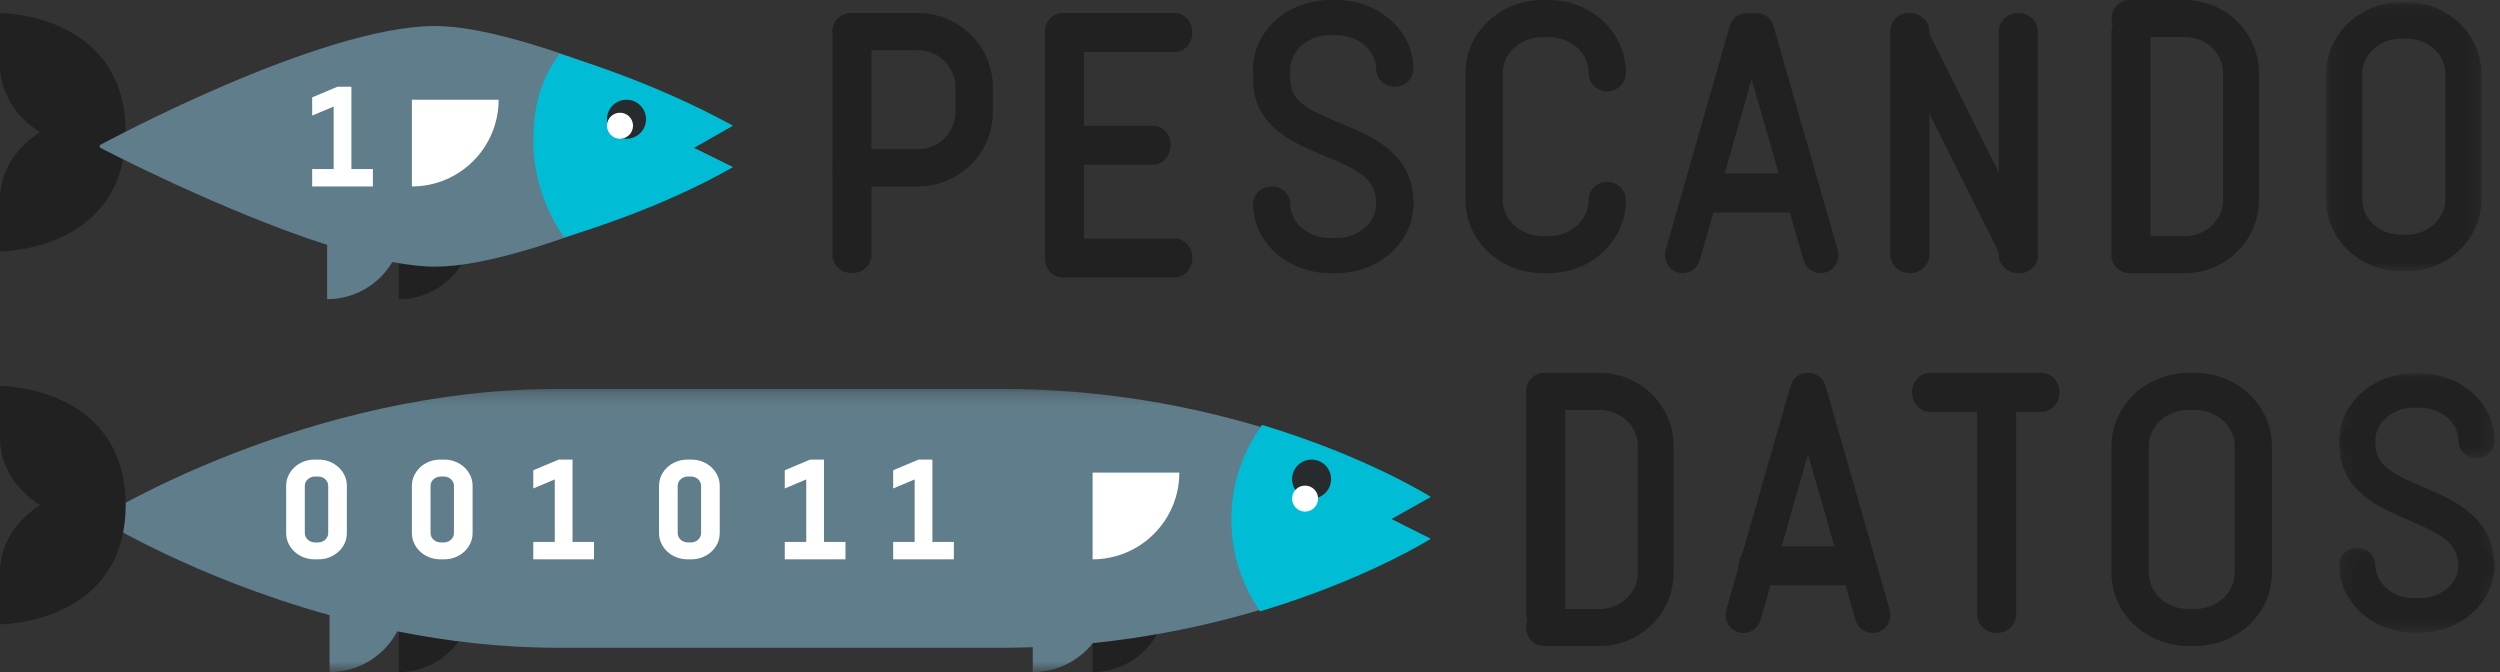 <?xml version="1.0" encoding="UTF-8"?>
<svg width="186px" height="50px" viewBox="0 0 186 50" version="1.1" xmlns="http://www.w3.org/2000/svg" xmlns:xlink="http://www.w3.org/1999/xlink">
    <rect x="0" y="0" width="186" height="50" fill="#333333" stroke="none"/>
    <!-- Generator: Sketch 48.2 (47327) - http://www.bohemiancoding.com/sketch -->
    <title>logo-pescandodatos</title>
    <desc>Created with Sketch.</desc>
    <defs>
        <polygon id="path-1" points="0.031 21.29 98.928 21.29 98.928 0.225 0.031 0.225"></polygon>
        <polygon id="path-3" points="11.719 0.166 0.161 0.166 0.161 20.174 11.719 20.174"></polygon>
        <polygon id="path-5" points="11.726 0.034 11.726 6.337 0.167 6.337 0.167 0.034"></polygon>
        <polygon id="path-7" points="11.726 0.108 11.726 6.412 0.167 6.412 0.167 0.108"></polygon>
        <polygon id="path-9" points="11.726 0.002 11.726 11.927 0.167 11.927 0.167 0.002"></polygon>
    </defs>
    <g id="Page-1" stroke="none" stroke-width="1" fill="none" fill-rule="evenodd">
        <g id="logo-pescandodatos">
            <path d="M29.677,44.516 L35.161,44.516 C35.161,47.545 32.706,50 29.677,50 L29.677,44.516 Z" id="Fill-1" fill="#212121" fill-rule="nonzero"></path>
            <path d="M81.29,44.516 L86.774,44.516 C86.774,47.545 84.319,50 81.29,50 L81.29,44.516 Z" id="Fill-3" fill="#212121" fill-rule="nonzero"></path>
            <path d="M29.677,16.774 L35.161,16.774 C35.161,19.803 32.706,22.258 29.677,22.258 L29.677,16.774 Z" id="Fill-5" fill="#212121" fill-rule="nonzero"></path>
            <g id="Group-9" transform="translate(7.419, 28.71)">
                <g id="Fill-7-Clipped">
                    <mask id="mask-2" fill="white">
                        <use xlink:href="#path-1"></use>
                    </mask>
                    <g id="path-1"></g>
                    <path d="M95.963,9.94 L98.928,8.311 C98.928,8.311 86.116,0.373 67.703,0.228 L67.703,0.225 L34.04,0.225 C15.356,0.225 0.031,9.768 0.031,9.768 L0.031,9.94 C0.031,9.94 6.924,14.231 17.1,17.058 L17.1,21.29 C19.295,21.29 21.197,20.06 22.138,18.261 C25.848,19.003 29.859,19.482 34.04,19.482 L67.703,19.482 L67.703,19.478 C68.28,19.474 68.851,19.462 69.417,19.442 L69.417,21.29 C71.234,21.29 72.849,20.447 73.886,19.138 C88.922,17.597 98.928,11.396 98.928,11.396 L95.963,9.94 Z" id="Fill-7" fill="#607D8B" fill-rule="nonzero" mask="url(#mask-2)"></path>
                </g>
            </g>
            <path d="M0,28.71 L0,32.554 C0,35.654 2.483,37.283 2.984,37.581 C2.483,37.878 0,39.507 0,42.607 L0,46.452 C0,46.452 9.279,46.448 9.351,37.631 L9.355,37.631 C9.355,37.614 9.353,37.598 9.353,37.581 C9.353,37.563 9.355,37.547 9.355,37.53 L9.351,37.53 C9.279,28.712 0,28.71 0,28.71" id="Fill-10" fill="#212121" fill-rule="nonzero"></path>
            <path d="M93.897,31.613 C92.462,33.587 91.613,36.02 91.613,38.655 C91.613,41.196 92.404,43.549 93.747,45.484 C101.664,43.116 106.452,40.082 106.452,40.082 L103.527,38.612 L106.452,36.969 C106.452,36.969 101.724,33.974 93.897,31.613" id="Fill-12" fill="#00BCD4" fill-rule="nonzero"></path>
            <path d="M97.581,37.097 C96.779,37.097 96.129,36.447 96.129,35.646 C96.129,34.844 96.779,34.194 97.581,34.194 C98.382,34.194 99.032,34.844 99.032,35.646 C99.032,36.447 98.382,37.097 97.581,37.097" id="Fill-14" fill="#282B2D" fill-rule="nonzero"></path>
            <path d="M97.097,38.065 C96.562,38.065 96.129,37.631 96.129,37.097 C96.129,36.562 96.562,36.129 97.097,36.129 C97.631,36.129 98.065,36.562 98.065,37.097 C98.065,37.631 97.631,38.065 97.097,38.065" id="Fill-16" fill="#FFFFFF" fill-rule="nonzero"></path>
            <path d="M0,0.968 L0,4.812 C0,7.912 2.483,9.542 2.984,9.839 C2.483,10.136 0,11.765 0,14.865 L0,18.71 C0,18.71 9.279,18.707 9.351,9.89 L9.355,9.89 C9.355,9.872 9.353,9.856 9.353,9.839 C9.353,9.821 9.355,9.806 9.355,9.788 L9.351,9.788 C9.279,0.97 0,0.968 0,0.968" id="Fill-18" fill="#212121" fill-rule="nonzero"></path>
            <path d="M54.516,9.344 C54.516,9.344 39.602,1.935 32.379,1.935 C23.755,1.935 7.419,10.802 7.419,10.802 L7.419,10.973 C7.419,10.973 16.366,15.661 24.339,18.219 L24.339,22.258 C26.406,22.258 28.211,21.147 29.186,19.494 C30.346,19.714 31.425,19.84 32.379,19.84 C39.602,19.84 54.516,12.431 54.516,12.431 L51.577,10.973 L54.516,9.344 Z" id="Fill-20" fill="#607D8B" fill-rule="nonzero"></path>
            <path d="M39.677,10.59 C39.677,13.131 40.619,15.725 41.962,17.66 C49.878,15.292 54.516,12.43 54.516,12.43 L51.622,11.011 L54.516,9.358 C54.516,9.358 49.447,6.374 41.62,4.014 C40.185,5.987 39.677,7.956 39.677,10.59 Z" id="Fill-22" fill="#00BCD4" fill-rule="nonzero"></path>
            <path d="M81.29,35.161 L87.742,35.161 C87.742,38.725 84.853,41.613 81.29,41.613 L81.29,35.161 Z" id="Fill-24" fill="#FFFFFF" fill-rule="nonzero"></path>
            <path d="M30.645,7.419 L37.097,7.419 C37.097,10.983 34.208,13.871 30.645,13.871 L30.645,7.419 Z" id="Fill-26" fill="#FFFFFF" fill-rule="nonzero"></path>
            <path d="M46.613,10.323 C45.811,10.323 45.161,9.673 45.161,8.871 C45.161,8.07 45.811,7.419 46.613,7.419 C47.415,7.419 48.065,8.07 48.065,8.871 C48.065,9.673 47.415,10.323 46.613,10.323" id="Fill-28" fill="#282B2D" fill-rule="nonzero"></path>
            <path d="M46.129,10.323 C45.594,10.323 45.161,9.889 45.161,9.354 C45.161,8.821 45.594,8.387 46.129,8.387 C46.664,8.387 47.097,8.821 47.097,9.354 C47.097,9.889 46.664,10.323 46.129,10.323" id="Fill-30" fill="#FFFFFF" fill-rule="nonzero"></path>
            <path d="M63.387,20.323 C62.585,20.323 61.935,19.715 61.935,18.966 L61.935,2.324 C61.935,1.575 62.585,0.968 63.387,0.968 C64.189,0.968 64.839,1.575 64.839,2.324 L64.839,18.966 C64.839,19.715 64.189,20.323 63.387,20.323" id="Fill-32" fill="#212121" fill-rule="nonzero"></path>
            <path d="M79.194,20.323 C78.392,20.323 77.742,19.715 77.742,18.966 L77.742,2.324 C77.742,1.575 78.392,0.968 79.194,0.968 C79.995,0.968 80.645,1.575 80.645,2.324 L80.645,18.966 C80.645,19.715 79.995,20.323 79.194,20.323" id="Fill-34" fill="#212121" fill-rule="nonzero"></path>
            <path d="M148.548,47.097 C147.747,47.097 147.097,46.489 147.097,45.74 L147.097,29.098 C147.097,28.349 147.747,27.742 148.548,27.742 C149.35,27.742 150,28.349 150,29.098 L150,45.74 C150,46.489 149.35,47.097 148.548,47.097" id="Fill-36" fill="#212121" fill-rule="nonzero"></path>
            <path d="M142.097,20.323 C141.295,20.323 140.645,19.715 140.645,18.966 L140.645,2.324 C140.645,1.575 141.295,0.968 142.097,0.968 C142.898,0.968 143.548,1.575 143.548,2.324 L143.548,18.966 C143.548,19.715 142.898,20.323 142.097,20.323" id="Fill-38" fill="#212121" fill-rule="nonzero"></path>
            <path d="M150.161,20.323 C149.36,20.323 148.71,19.715 148.71,18.966 L148.71,2.324 C148.71,1.575 149.36,0.968 150.161,0.968 C150.963,0.968 151.613,1.575 151.613,2.324 L151.613,18.966 C151.613,19.715 150.963,20.323 150.161,20.323" id="Fill-40" fill="#212121" fill-rule="nonzero"></path>
            <path d="M68.3,13.871 L63.329,13.871 C62.559,13.871 61.935,13.251 61.935,12.486 C61.935,11.722 62.559,11.102 63.329,11.102 L68.3,11.102 C69.836,11.102 71.085,9.86 71.085,8.333 L71.085,6.506 C71.085,4.979 69.836,3.737 68.3,3.737 L63.329,3.737 C62.559,3.737 61.935,3.117 61.935,2.353 C61.935,1.588 62.559,0.968 63.329,0.968 L68.3,0.968 C71.372,0.968 73.871,3.452 73.871,6.506 L73.871,8.333 C73.871,11.386 71.372,13.871 68.3,13.871" id="Fill-42" fill="#212121" fill-rule="nonzero"></path>
            <path d="M85.782,12.258 L79.057,12.258 C78.331,12.258 77.742,11.608 77.742,10.807 C77.742,10.005 78.331,9.355 79.057,9.355 L85.782,9.355 C86.508,9.355 87.097,10.005 87.097,10.807 C87.097,11.608 86.508,12.258 85.782,12.258" id="Fill-44" fill="#212121" fill-rule="nonzero"></path>
            <path d="M133.847,15.806 L127.121,15.806 C126.395,15.806 125.806,15.157 125.806,14.355 C125.806,13.553 126.395,12.903 127.121,12.903 L133.847,12.903 C134.573,12.903 135.161,13.553 135.161,14.355 C135.161,15.157 134.573,15.806 133.847,15.806" id="Fill-46" fill="#212121" fill-rule="nonzero"></path>
            <path d="M87.398,3.871 L79.053,3.871 C78.329,3.871 77.742,3.221 77.742,2.42 C77.742,1.618 78.329,0.968 79.053,0.968 L87.398,0.968 C88.123,0.968 88.71,1.618 88.71,2.42 C88.71,3.221 88.123,3.871 87.398,3.871" id="Fill-48" fill="#212121" fill-rule="nonzero"></path>
            <path d="M151.915,30.645 L143.569,30.645 C142.845,30.645 142.258,29.995 142.258,29.194 C142.258,28.392 142.845,27.742 143.569,27.742 L151.915,27.742 C152.639,27.742 153.226,28.392 153.226,29.194 C153.226,29.995 152.639,30.645 151.915,30.645" id="Fill-50" fill="#212121" fill-rule="nonzero"></path>
            <path d="M87.398,20.645 L79.053,20.645 C78.329,20.645 77.742,19.995 77.742,19.194 C77.742,18.392 78.329,17.742 79.053,17.742 L87.398,17.742 C88.123,17.742 88.71,18.392 88.71,19.194 C88.71,19.995 88.123,20.645 87.398,20.645" id="Fill-52" fill="#212121" fill-rule="nonzero"></path>
            <g id="Group-56" transform="translate(172.903, 0)">
                <g id="Fill-54-Clipped">
                    <mask id="mask-4" fill="white">
                        <use xlink:href="#path-3"></use>
                    </mask>
                    <g id="path-3"></g>
                    <path d="M5.716,2.878 C4.133,2.878 2.846,4.057 2.846,5.506 L2.846,14.834 C2.846,16.283 4.133,17.462 5.716,17.462 L6.164,17.462 C7.746,17.462 9.034,16.283 9.034,14.834 L9.034,5.506 C9.034,4.057 7.746,2.878 6.164,2.878 L5.716,2.878 Z M6.164,20.174 L5.716,20.174 C2.652,20.174 0.161,17.779 0.161,14.834 L0.161,5.506 C0.161,2.561 2.652,0.166 5.716,0.166 L6.164,0.166 C9.227,0.166 11.719,2.561 11.719,5.506 L11.719,14.834 C11.719,17.779 9.227,20.174 6.164,20.174 Z" id="Fill-54" fill="#212121" fill-rule="nonzero" mask="url(#mask-4)"></path>
                </g>
            </g>
            <path d="M162.833,30.497 C161.199,30.497 159.87,31.694 159.87,33.166 L159.87,42.641 C159.87,44.113 161.199,45.31 162.833,45.31 L163.296,45.31 C164.93,45.31 166.259,44.113 166.259,42.641 L166.259,33.166 C166.259,31.694 164.93,30.497 163.296,30.497 L162.833,30.497 Z M163.296,48.065 L162.833,48.065 C159.67,48.065 157.097,45.632 157.097,42.641 L157.097,33.166 C157.097,30.175 159.67,27.742 162.833,27.742 L163.296,27.742 C166.459,27.742 169.032,30.175 169.032,33.166 L169.032,42.641 C169.032,45.632 166.459,48.065 163.296,48.065 Z" id="Fill-57" fill="#212121" fill-rule="nonzero"></path>
            <path d="M158.549,20.323 C157.747,20.323 157.097,19.715 157.097,18.966 L157.097,2.324 C157.097,1.575 157.747,0.968 158.549,0.968 C159.35,0.968 160,1.575 160,2.324 L160,18.966 C160,19.715 159.35,20.323 158.549,20.323" id="Fill-59" fill="#212121" fill-rule="nonzero"></path>
            <path d="M162.545,20.323 L158.431,20.323 C157.694,20.323 157.097,19.706 157.097,18.946 C157.097,18.185 157.694,17.568 158.431,17.568 L162.545,17.568 C164.117,17.568 165.396,16.371 165.396,14.899 L165.396,5.424 C165.396,3.952 164.117,2.755 162.545,2.755 L158.431,2.755 C157.694,2.755 157.097,2.138 157.097,1.377 C157.097,0.617 157.694,0 158.431,0 L162.545,0 C165.589,0 168.065,2.433 168.065,5.424 L168.065,14.899 C168.065,17.889 165.589,20.323 162.545,20.323" id="Fill-61" fill="#212121" fill-rule="nonzero"></path>
            <path d="M115,47.097 C114.198,47.097 113.548,46.489 113.548,45.74 L113.548,29.098 C113.548,28.349 114.198,27.742 115,27.742 C115.802,27.742 116.452,28.349 116.452,29.098 L116.452,45.74 C116.452,46.489 115.802,47.097 115,47.097" id="Fill-63" fill="#212121" fill-rule="nonzero"></path>
            <path d="M118.997,48.065 L114.883,48.065 C114.146,48.065 113.548,47.448 113.548,46.687 C113.548,45.927 114.146,45.31 114.883,45.31 L118.997,45.31 C120.569,45.31 121.848,44.113 121.848,42.641 L121.848,33.166 C121.848,31.694 120.569,30.497 118.997,30.497 L114.883,30.497 C114.146,30.497 113.548,29.88 113.548,29.119 C113.548,28.359 114.146,27.742 114.883,27.742 L118.997,27.742 C122.04,27.742 124.516,30.175 124.516,33.166 L124.516,42.641 C124.516,45.631 122.04,48.065 118.997,48.065" id="Fill-65" fill="#212121" fill-rule="nonzero"></path>
            <path d="M115.231,20.323 L114.768,20.323 C111.605,20.323 109.032,17.889 109.032,14.899 L109.032,5.424 C109.032,2.433 111.605,0 114.768,0 L115.231,0 C118.395,0 120.968,2.433 120.968,5.424 C120.968,6.184 120.347,6.801 119.581,6.801 C118.816,6.801 118.195,6.184 118.195,5.424 C118.195,3.952 116.865,2.755 115.231,2.755 L114.768,2.755 C113.135,2.755 111.805,3.952 111.805,5.424 L111.805,14.899 C111.805,16.371 113.135,17.568 114.768,17.568 L115.231,17.568 C116.865,17.568 118.195,16.371 118.195,14.899 C118.195,14.138 118.816,13.522 119.581,13.522 C120.347,13.522 120.968,14.138 120.968,14.899 C120.968,17.889 118.395,20.323 115.231,20.323" id="Fill-67" fill="#212121" fill-rule="nonzero"></path>
            <path d="M103.775,6.452 C103.009,6.452 102.388,5.867 102.388,5.145 C102.388,3.749 101.059,2.613 99.425,2.613 L98.962,2.613 C97.328,2.613 95.999,3.749 95.999,5.145 C95.999,5.867 95.378,6.452 94.612,6.452 C93.847,6.452 93.226,5.867 93.226,5.145 C93.226,2.308 95.799,0 98.962,0 L99.425,0 C102.588,0 105.161,2.308 105.161,5.145 C105.161,5.867 104.54,6.452 103.775,6.452" id="Fill-69" fill="#212121" fill-rule="nonzero"></path>
            <path d="M99.425,20.323 L98.962,20.323 C95.799,20.323 93.226,18.014 93.226,15.178 C93.226,14.456 93.847,13.871 94.612,13.871 C95.378,13.871 95.999,14.456 95.999,15.178 C95.999,16.574 97.328,17.71 98.962,17.71 L99.425,17.71 C101.059,17.71 102.388,16.574 102.388,15.178 C102.388,14.456 103.009,13.871 103.775,13.871 C104.54,13.871 105.161,14.456 105.161,15.178 C105.161,18.014 102.588,20.323 99.425,20.323" id="Fill-71" fill="#212121" fill-rule="nonzero"></path>
            <path d="M150.292,20.323 C149.812,20.323 149.349,20.053 149.114,19.585 L140.791,2.944 C140.458,2.277 140.714,1.46 141.364,1.118 C142.012,0.775 142.81,1.039 143.144,1.705 L151.467,18.347 C151.8,19.013 151.544,19.83 150.894,20.172 C150.701,20.274 150.495,20.323 150.292,20.323" id="Fill-73" fill="#212121" fill-rule="nonzero"></path>
            <path d="M135.449,20.323 C134.877,20.323 134.349,19.939 134.18,19.348 L129.409,2.707 C129.203,1.988 129.604,1.234 130.306,1.023 C131.008,0.812 131.743,1.223 131.949,1.942 L136.72,18.584 C136.926,19.302 136.525,20.056 135.823,20.267 C135.699,20.305 135.573,20.323 135.449,20.323" id="Fill-75" fill="#212121" fill-rule="nonzero"></path>
            <path d="M125.196,20.323 C125.072,20.323 124.947,20.305 124.822,20.267 C124.121,20.056 123.719,19.302 123.925,18.584 L128.696,1.942 C128.902,1.223 129.639,0.812 130.339,1.023 C131.041,1.234 131.442,1.988 131.236,2.707 L126.466,19.348 C126.296,19.939 125.768,20.323 125.196,20.323" id="Fill-77" fill="#212121" fill-rule="nonzero"></path>
            <path d="M137.395,43.548 L130.67,43.548 C129.944,43.548 129.355,42.899 129.355,42.097 C129.355,41.295 129.944,40.645 130.67,40.645 L137.395,40.645 C138.121,40.645 138.71,41.295 138.71,42.097 C138.71,42.899 138.121,43.548 137.395,43.548" id="Fill-79" fill="#212121" fill-rule="nonzero"></path>
            <path d="M139.32,47.097 C138.748,47.097 138.22,46.714 138.051,46.122 L133.28,29.481 C133.074,28.762 133.475,28.008 134.177,27.797 C134.878,27.587 135.614,27.997 135.82,28.717 L140.591,45.358 C140.797,46.077 140.396,46.831 139.694,47.041 C139.57,47.079 139.444,47.097 139.32,47.097" id="Fill-81" fill="#212121" fill-rule="nonzero"></path>
            <path d="M129.712,47.097 C129.588,47.097 129.463,47.079 129.338,47.041 C128.637,46.831 128.235,46.077 128.441,45.358 L133.212,28.717 C133.418,27.998 134.153,27.586 134.855,27.797 C135.557,28.008 135.958,28.762 135.753,29.481 L130.982,46.122 C130.813,46.713 130.284,47.097 129.712,47.097" id="Fill-83" fill="#212121" fill-rule="nonzero"></path>
            <path d="M103.775,16.452 C103.009,16.452 102.388,15.85 102.388,15.108 C102.388,13.277 101.015,12.621 98.587,11.619 C96.198,10.633 93.226,9.406 93.226,5.86 C93.226,5.118 93.847,4.516 94.612,4.516 C95.378,4.516 95.999,5.118 95.999,5.86 C95.999,7.462 97.119,8.091 99.674,9.146 C102.119,10.155 105.161,11.411 105.161,15.108 C105.161,15.85 104.54,16.452 103.775,16.452" id="Fill-85" fill="#212121" fill-rule="nonzero"></path>
            <g id="Group-89" transform="translate(173.871, 27.742)">
                <g id="Fill-87-Clipped">
                    <mask id="mask-6" fill="white">
                        <use xlink:href="#path-5"></use>
                    </mask>
                    <g id="path-5"></g>
                    <path d="M10.384,6.337 C9.642,6.337 9.041,5.766 9.041,5.061 C9.041,3.697 7.753,2.587 6.171,2.587 L5.723,2.587 C4.141,2.587 2.853,3.697 2.853,5.061 C2.853,5.766 2.252,6.337 1.51,6.337 C0.769,6.337 0.167,5.766 0.167,5.061 C0.167,2.289 2.659,0.034 5.723,0.034 L6.171,0.034 C9.234,0.034 11.726,2.289 11.726,5.061 C11.726,5.766 11.125,6.337 10.384,6.337" id="Fill-87" fill="#212121" fill-rule="nonzero" mask="url(#mask-6)"></path>
                </g>
            </g>
            <g id="Group-92" transform="translate(173.871, 40.645)">
                <g id="Fill-90-Clipped">
                    <mask id="mask-8" fill="white">
                        <use xlink:href="#path-7"></use>
                    </mask>
                    <g id="path-7"></g>
                    <path d="M6.171,6.412 L5.723,6.412 C2.659,6.412 0.167,4.157 0.167,1.385 C0.167,0.68 0.769,0.108 1.51,0.108 C2.252,0.108 2.853,0.68 2.853,1.385 C2.853,2.749 4.141,3.859 5.723,3.859 L6.171,3.859 C7.753,3.859 9.041,2.749 9.041,1.385 C9.041,0.68 9.642,0.108 10.384,0.108 C11.125,0.108 11.726,0.68 11.726,1.385 C11.726,4.157 9.234,6.412 6.171,6.412" id="Fill-90" fill="#212121" fill-rule="nonzero" mask="url(#mask-8)"></path>
                </g>
            </g>
            <g id="Group-95" transform="translate(173.871, 31.613)">
                <g id="Fill-93-Clipped">
                    <mask id="mask-10" fill="white">
                        <use xlink:href="#path-9"></use>
                    </mask>
                    <g id="path-9"></g>
                    <path d="M10.384,11.927 C9.642,11.927 9.041,11.326 9.041,10.584 C9.041,8.755 7.71,8.1 5.36,7.099 C3.046,6.113 0.167,4.887 0.167,1.345 C0.167,0.604 0.769,0.002 1.51,0.002 C2.252,0.002 2.853,0.604 2.853,1.345 C2.853,2.945 3.938,3.574 6.412,4.628 C8.779,5.636 11.726,6.891 11.726,10.584 C11.726,11.326 11.125,11.927 10.384,11.927" id="Fill-93" fill="#212121" fill-rule="nonzero" mask="url(#mask-10)"></path>
                </g>
            </g>
            <path d="M23.431,35.454 C23.324,35.454 23.23,35.472 23.141,35.508 C23.048,35.545 22.967,35.595 22.897,35.659 C22.828,35.722 22.776,35.794 22.735,35.88 C22.697,35.962 22.678,36.05 22.678,36.148 L22.678,39.658 C22.678,39.756 22.697,39.844 22.735,39.927 C22.776,40.013 22.829,40.087 22.899,40.151 C22.969,40.216 23.048,40.266 23.141,40.303 C23.23,40.339 23.324,40.357 23.431,40.357 L23.671,40.357 C23.777,40.357 23.872,40.339 23.96,40.303 C24.053,40.266 24.13,40.217 24.198,40.153 C24.267,40.088 24.321,40.014 24.361,39.927 C24.4,39.844 24.419,39.756 24.419,39.658 L24.419,36.148 C24.419,36.05 24.4,35.962 24.361,35.88 C24.321,35.793 24.268,35.721 24.2,35.657 C24.132,35.594 24.054,35.545 23.96,35.508 C23.872,35.472 23.777,35.454 23.671,35.454 L23.431,35.454 Z M23.701,41.613 L23.401,41.613 C23.112,41.613 22.835,41.561 22.578,41.459 C22.323,41.359 22.097,41.218 21.907,41.041 C21.717,40.864 21.565,40.656 21.456,40.421 C21.346,40.184 21.29,39.927 21.29,39.658 L21.29,36.148 C21.29,35.879 21.346,35.623 21.456,35.385 C21.565,35.15 21.717,34.942 21.907,34.766 C22.097,34.589 22.323,34.448 22.578,34.347 C22.835,34.245 23.112,34.194 23.401,34.194 L23.701,34.194 C23.991,34.194 24.267,34.245 24.523,34.347 C24.776,34.448 25,34.589 25.19,34.766 C25.381,34.942 25.532,35.15 25.641,35.385 C25.751,35.623 25.806,35.879 25.806,36.148 L25.806,39.658 C25.806,39.927 25.751,40.184 25.641,40.421 C25.532,40.656 25.381,40.864 25.19,41.041 C25,41.217 24.776,41.358 24.523,41.459 C24.267,41.561 23.991,41.613 23.701,41.613 Z" id="Fill-96" fill="#FFFFFF" fill-rule="nonzero"></path>
            <polygon id="Fill-98" fill="#FFFFFF" fill-rule="nonzero" points="44.194 41.613 39.677 41.613 39.677 40.32 41.275 40.32 41.275 35.668 39.677 36.341 39.677 34.987 41.562 34.194 42.596 34.194 42.596 40.32 44.194 40.32"></polygon>
            <path d="M32.785,35.454 C32.679,35.454 32.585,35.472 32.496,35.508 C32.402,35.545 32.322,35.595 32.252,35.659 C32.183,35.722 32.13,35.794 32.09,35.88 C32.052,35.962 32.033,36.05 32.033,36.148 L32.033,39.658 C32.033,39.757 32.052,39.844 32.09,39.927 C32.131,40.013 32.184,40.087 32.254,40.151 C32.324,40.216 32.403,40.266 32.496,40.303 C32.585,40.339 32.679,40.357 32.785,40.357 L33.026,40.357 C33.132,40.357 33.227,40.339 33.315,40.303 C33.407,40.266 33.485,40.217 33.553,40.153 C33.622,40.088 33.676,40.014 33.716,39.927 C33.755,39.844 33.774,39.757 33.774,39.658 L33.774,36.148 C33.774,36.05 33.755,35.962 33.716,35.88 C33.676,35.793 33.623,35.721 33.555,35.657 C33.487,35.594 33.408,35.545 33.315,35.508 C33.227,35.472 33.132,35.454 33.026,35.454 L32.785,35.454 Z M33.055,41.613 L32.756,41.613 C32.467,41.613 32.19,41.561 31.933,41.459 C31.678,41.359 31.452,41.218 31.261,41.041 C31.071,40.864 30.92,40.656 30.811,40.421 C30.701,40.184 30.645,39.927 30.645,39.658 L30.645,36.148 C30.645,35.879 30.701,35.623 30.811,35.385 C30.92,35.15 31.071,34.942 31.261,34.766 C31.452,34.589 31.678,34.448 31.933,34.347 C32.19,34.245 32.467,34.194 32.756,34.194 L33.055,34.194 C33.345,34.194 33.622,34.245 33.877,34.347 C34.13,34.448 34.355,34.589 34.545,34.766 C34.735,34.942 34.887,35.15 34.996,35.385 C35.106,35.623 35.161,35.879 35.161,36.148 L35.161,39.658 C35.161,39.927 35.106,40.184 34.996,40.421 C34.887,40.656 34.735,40.864 34.545,41.041 C34.355,41.217 34.13,41.358 33.877,41.459 C33.622,41.561 33.345,41.613 33.055,41.613 Z" id="Fill-100" fill="#FFFFFF" fill-rule="nonzero"></path>
            <path d="M51.173,35.454 C51.066,35.454 50.972,35.472 50.883,35.508 C50.79,35.545 50.709,35.595 50.639,35.659 C50.57,35.722 50.518,35.794 50.477,35.88 C50.439,35.962 50.42,36.05 50.42,36.148 L50.42,39.658 C50.42,39.757 50.439,39.844 50.477,39.927 C50.518,40.013 50.571,40.087 50.641,40.151 C50.711,40.216 50.79,40.266 50.883,40.303 C50.972,40.339 51.066,40.357 51.173,40.357 L51.413,40.357 C51.519,40.357 51.614,40.339 51.702,40.303 C51.795,40.266 51.872,40.217 51.94,40.153 C52.009,40.088 52.063,40.014 52.103,39.927 C52.142,39.844 52.161,39.757 52.161,39.658 L52.161,36.148 C52.161,36.05 52.142,35.962 52.103,35.88 C52.063,35.793 52.01,35.721 51.942,35.657 C51.874,35.594 51.796,35.545 51.702,35.508 C51.614,35.472 51.519,35.454 51.413,35.454 L51.173,35.454 Z M51.443,41.613 L51.143,41.613 C50.854,41.613 50.577,41.561 50.32,41.459 C50.065,41.359 49.839,41.218 49.649,41.041 C49.458,40.864 49.307,40.656 49.198,40.421 C49.088,40.184 49.032,39.927 49.032,39.658 L49.032,36.148 C49.032,35.879 49.088,35.623 49.198,35.385 C49.307,35.15 49.458,34.942 49.649,34.766 C49.839,34.589 50.065,34.448 50.32,34.347 C50.577,34.245 50.854,34.194 51.143,34.194 L51.443,34.194 C51.732,34.194 52.009,34.245 52.265,34.347 C52.517,34.448 52.742,34.589 52.932,34.766 C53.122,34.942 53.274,35.15 53.383,35.385 C53.493,35.623 53.548,35.879 53.548,36.148 L53.548,39.658 C53.548,39.927 53.493,40.184 53.383,40.421 C53.274,40.656 53.122,40.864 52.932,41.041 C52.742,41.217 52.517,41.358 52.265,41.459 C52.009,41.561 51.732,41.613 51.443,41.613 Z" id="Fill-102" fill="#FFFFFF" fill-rule="nonzero"></path>
            <polygon id="Fill-104" fill="#FFFFFF" fill-rule="nonzero" points="62.903 41.613 58.387 41.613 58.387 40.32 59.985 40.32 59.985 35.668 58.387 36.341 58.387 34.987 60.271 34.194 61.305 34.194 61.305 40.32 62.903 40.32"></polygon>
            <polygon id="Fill-106" fill="#FFFFFF" fill-rule="nonzero" points="70.968 41.613 66.452 41.613 66.452 40.32 68.05 40.32 68.05 35.668 66.452 36.341 66.452 34.987 68.336 34.194 69.37 34.194 69.37 40.32 70.968 40.32"></polygon>
            <polygon id="Fill-108" fill="#FFFFFF" fill-rule="nonzero" points="27.742 13.871 23.226 13.871 23.226 12.578 24.824 12.578 24.824 7.926 23.226 8.599 23.226 7.245 25.11 6.452 26.144 6.452 26.144 12.578 27.742 12.578"></polygon>
        </g>
    </g>
</svg>